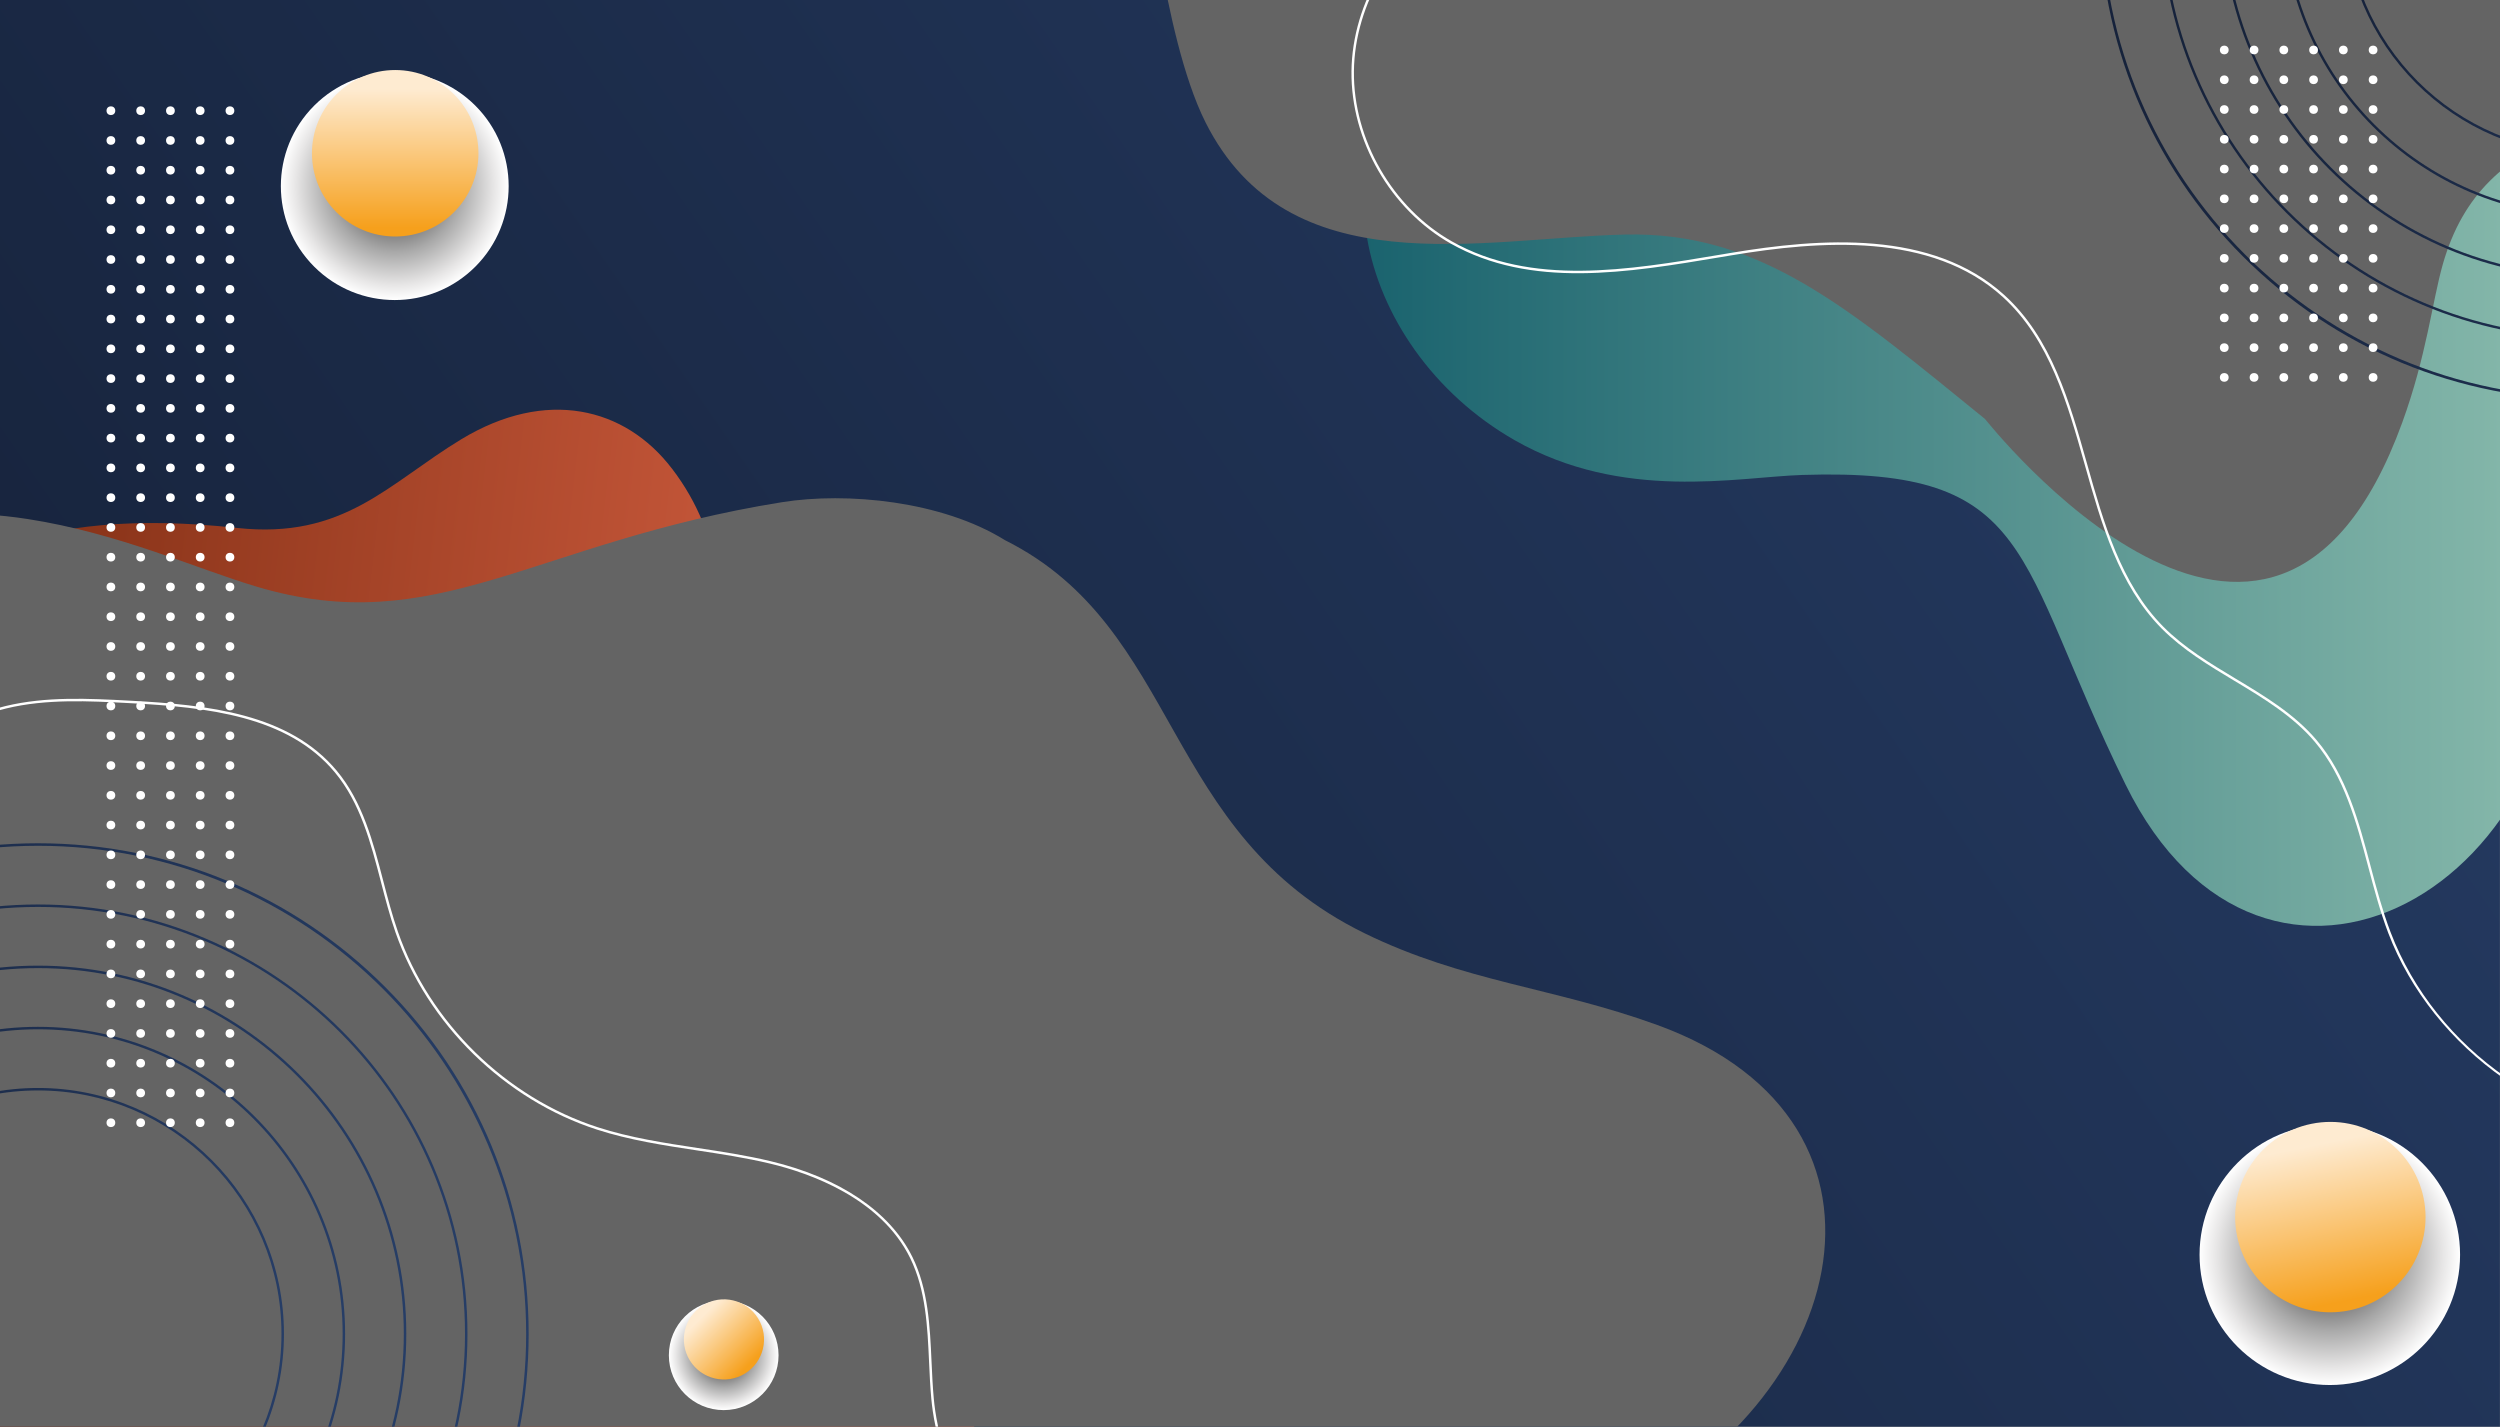 <?xml version="1.0" encoding="UTF-8"?><svg xmlns="http://www.w3.org/2000/svg" xmlns:xlink="http://www.w3.org/1999/xlink" viewBox="0 0 1280.94 731.05"><rect x="0" y="0" width="1280.94" height="731.05" fill="#808080" stroke="none"/><defs><style>.uuid-3ca4fcc2-b909-48af-92fd-671a83bf772e{fill:none;}.uuid-a6868c39-bcd6-42d5-974f-804368bc1365{fill:url(#uuid-f4b00b5b-b253-471c-94fa-7e9c6b87925e);}.uuid-189dbabf-1f48-4a49-b10c-0bf157374481{fill:url(#uuid-47436f7e-feaf-40a2-ba18-6e25ff109ee9);}.uuid-8fc59ec6-a47b-430e-b844-5a7ab0d528ac{fill:url(#uuid-4430b663-e1d2-4f1f-b277-fa6c176e28c0);}.uuid-f9f8d267-9a78-45d5-a736-777716f07176{fill:#fff;}.uuid-b560f12a-57e1-48be-a2bd-001347ac5bbc{fill:url(#uuid-6c1f5d62-edf9-49ce-9fb9-ec49680a9a19);}.uuid-e9c2c68f-38b6-462a-b44b-97bb16f83373{fill:#646464;}.uuid-e9c2c68f-38b6-462a-b44b-97bb16f83373,.uuid-8a72cb0d-5ea1-41a0-bda2-31e54357df77{mix-blend-mode:overlay;}.uuid-1ae30bc1-f4cd-44c3-ab02-15dfee1e2980{fill:url(#uuid-2638035a-fbc1-4a9f-9f3b-6bdfb200952b);}.uuid-1ae30bc1-f4cd-44c3-ab02-15dfee1e2980,.uuid-b3d4af7b-4e66-45f3-8276-fa85d62ea938,.uuid-dc1122cb-f22e-4bbc-9626-5a58d7c1e1ff{mix-blend-mode:color-burn;}.uuid-e0715719-205b-40c3-a007-35c5b73639a5{fill:url(#uuid-fd68348e-48e1-4578-91c0-b51f0cfd8307);}.uuid-b7626318-7711-4ed1-93f7-54c96caa2623{fill:url(#uuid-7c7d8fb6-0086-4019-9464-bbf0f732535e);}.uuid-ea93e4c2-57bd-4f04-bdc3-dd226cfff64c{fill:url(#uuid-fa358bd7-b878-41c6-9f61-b58456daf8c6);}.uuid-b3d4af7b-4e66-45f3-8276-fa85d62ea938{fill:url(#uuid-06357c2d-1180-41c4-97b9-ea5af7f2137d);}.uuid-3692ab55-fa5e-45aa-8f1a-81a6202e57fb{fill:url(#uuid-81f1c8fc-bcc9-461c-aad6-73998fdab042);}.uuid-e0685b21-d9cc-4f28-a6f5-9c3f40fa1861{fill:url(#uuid-119345f4-3050-4f6e-af9e-db349227599c);}.uuid-c28182f1-30c2-427a-92aa-f10d8ef606fb{fill:url(#uuid-efdf0aa2-1a22-4ce1-9530-4e9b4c51fce6);}.uuid-e0ee16d4-bda4-4827-a0d2-53f6014806cb{fill:url(#uuid-10ea705f-f025-43e6-adaf-9f0002b9b00a);}.uuid-27f11fef-2c87-49e3-8f67-616710d743b7{fill:url(#uuid-cb599955-3d45-45e0-ad78-4aee13f848a8);}.uuid-dc1122cb-f22e-4bbc-9626-5a58d7c1e1ff{fill:url(#uuid-eaddc694-c0de-452b-bb1f-9d779db4d7fe);}.uuid-4398b0c5-f1cb-49bf-9644-2d7c569270f3{clip-path:url(#uuid-0b91e8bb-fb4f-455c-bbb4-f5bf12f21f6a);}.uuid-3dd2fa3c-6208-40dc-a19d-db3ead1ec986{fill:url(#uuid-93d32241-72e6-496d-b4ad-0d9e7380107a);}.uuid-d8bfd8ce-dc6b-46f7-9004-758a6fc1db90{isolation:isolate;}.uuid-4786e5b4-addb-411a-a3d8-ff28607e1c10{fill:url(#uuid-398f6803-967e-4bc1-a239-b465b9ea0a02);}.uuid-30f0ec38-0daa-4499-af3d-7c420f929150{fill:url(#uuid-71399be6-cfc3-4a36-adbf-45f3fb65a291);}.uuid-dd60bc02-bb97-48fc-8aef-7636e7b38d9b{fill:url(#uuid-adc8e16c-b844-4722-8008-e4c6f33747df);}</style><clipPath id="uuid-0b91e8bb-fb4f-455c-bbb4-f5bf12f21f6a"><rect class="uuid-3ca4fcc2-b909-48af-92fd-671a83bf772e" width="1281" height="731"/></clipPath><linearGradient id="uuid-fd68348e-48e1-4578-91c0-b51f0cfd8307" x1="130.84" y1="718.29" x2="1252" y2="-57.01" gradientUnits="userSpaceOnUse"><stop offset="0" stop-color="#16223a"/><stop offset="1" stop-color="#263d66"/></linearGradient><linearGradient id="uuid-47436f7e-feaf-40a2-ba18-6e25ff109ee9" x1="17.29" y1="734.1" x2="681.36" y2="734.1" gradientTransform="translate(-20.48 -195.22) rotate(6.68)" gradientUnits="userSpaceOnUse"><stop offset="0" stop-color="#792a10"/><stop offset="1" stop-color="#ed6e4f"/></linearGradient><linearGradient id="uuid-93d32241-72e6-496d-b4ad-0d9e7380107a" x1="698.8" y1="115.52" x2="1381.59" y2="115.52" gradientUnits="userSpaceOnUse"><stop offset="0" stop-color="#1a636e"/><stop offset="1" stop-color="#95c4b3"/></linearGradient><linearGradient id="uuid-adc8e16c-b844-4722-8008-e4c6f33747df" x1="-231.9" y1="683.46" x2="270.86" y2="683.46" xlink:href="#uuid-fd68348e-48e1-4578-91c0-b51f0cfd8307"/><linearGradient id="uuid-fa358bd7-b878-41c6-9f61-b58456daf8c6" x1="-200.56" y1="683.46" x2="239.52" y2="683.46" xlink:href="#uuid-fd68348e-48e1-4578-91c0-b51f0cfd8307"/><linearGradient id="uuid-4430b663-e1d2-4f1f-b277-fa6c176e28c0" x1="-169.21" y1="683.46" x2="208.18" y2="683.46" xlink:href="#uuid-fd68348e-48e1-4578-91c0-b51f0cfd8307"/><linearGradient id="uuid-6c1f5d62-edf9-49ce-9fb9-ec49680a9a19" x1="-137.87" y1="683.46" x2="176.83" y2="683.46" xlink:href="#uuid-fd68348e-48e1-4578-91c0-b51f0cfd8307"/><linearGradient id="uuid-cb599955-3d45-45e0-ad78-4aee13f848a8" x1="-106.53" y1="683.46" x2="145.49" y2="683.46" xlink:href="#uuid-fd68348e-48e1-4578-91c0-b51f0cfd8307"/><linearGradient id="uuid-10ea705f-f025-43e6-adaf-9f0002b9b00a" x1="1075.62" y1="-46.44" x2="1578.39" y2="-46.44" xlink:href="#uuid-fd68348e-48e1-4578-91c0-b51f0cfd8307"/><linearGradient id="uuid-7c7d8fb6-0086-4019-9464-bbf0f732535e" x1="1106.97" y1="-46.44" x2="1547.04" y2="-46.44" xlink:href="#uuid-fd68348e-48e1-4578-91c0-b51f0cfd8307"/><linearGradient id="uuid-efdf0aa2-1a22-4ce1-9530-4e9b4c51fce6" x1="1138.31" y1="-46.44" x2="1515.7" y2="-46.44" xlink:href="#uuid-fd68348e-48e1-4578-91c0-b51f0cfd8307"/><linearGradient id="uuid-f4b00b5b-b253-471c-94fa-7e9c6b87925e" x1="1169.65" y1="-46.44" x2="1484.36" y2="-46.44" xlink:href="#uuid-fd68348e-48e1-4578-91c0-b51f0cfd8307"/><linearGradient id="uuid-398f6803-967e-4bc1-a239-b465b9ea0a02" x1="1200.99" y1="-46.44" x2="1453.01" y2="-46.44" xlink:href="#uuid-fd68348e-48e1-4578-91c0-b51f0cfd8307"/><radialGradient id="uuid-2638035a-fbc1-4a9f-9f3b-6bdfb200952b" cx="1193.74" cy="642.91" fx="1193.74" fy="642.91" r="66.74" gradientUnits="userSpaceOnUse"><stop offset=".2" stop-color="#4e4d4d"/><stop offset=".58" stop-color="#a9a9a9"/><stop offset=".87" stop-color="#e7e6e6"/><stop offset="1" stop-color="#fff"/></radialGradient><linearGradient id="uuid-81f1c8fc-bcc9-461c-aad6-73998fdab042" x1="4265.46" y1="-667.13" x2="4265.46" y2="-748.5" gradientTransform="translate(5459.45 -81.2) rotate(-180)" gradientUnits="userSpaceOnUse"><stop offset="0" stop-color="#feebd1"/><stop offset="1" stop-color="#f6a01c"/></linearGradient><radialGradient id="uuid-eaddc694-c0de-452b-bb1f-9d779db4d7fe" cx="370.81" cy="694.41" fx="370.81" fy="694.41" r="28.1" xlink:href="#uuid-2638035a-fbc1-4a9f-9f3b-6bdfb200952b"/><linearGradient id="uuid-119345f4-3050-4f6e-af9e-db349227599c" x1="3457.43" y1="342.11" x2="3457.43" y2="307.85" gradientTransform="translate(3810.82 209.45) rotate(166.72)" xlink:href="#uuid-81f1c8fc-bcc9-461c-aad6-73998fdab042"/><radialGradient id="uuid-06357c2d-1180-41c4-97b9-ea5af7f2137d" cx="202.26" cy="95.37" fx="202.26" fy="95.37" r="58.36" gradientTransform="translate(126.68 -115.09) rotate(45)" xlink:href="#uuid-2638035a-fbc1-4a9f-9f3b-6bdfb200952b"/><linearGradient id="uuid-71399be6-cfc3-4a36-adbf-45f3fb65a291" x1="3139.85" y1="-1527.03" x2="3139.85" y2="-1598.18" gradientTransform="translate(3342.33 -1481.49) rotate(-180)" xlink:href="#uuid-81f1c8fc-bcc9-461c-aad6-73998fdab042"/></defs><g class="uuid-d8bfd8ce-dc6b-46f7-9004-758a6fc1db90"><g id="uuid-36c0f412-6294-4957-97ec-d3bc01aacae9"><g class="uuid-4398b0c5-f1cb-49bf-9644-2d7c569270f3"><rect class="uuid-e0715719-205b-40c3-a007-35c5b73639a5" x="-.22" y="-.06" width="1281.11" height="732.06"/><path class="uuid-189dbabf-1f48-4a49-b10c-0bf157374481" d="m344.23,240.03c-24.06-31.47-64.5-41.23-107.88-14.96-37.38,22.65-60.06,51.43-114.94,45.43-209.68-22.93-211.7,116.59-171.05,203.72,58.34,125.06,27.76,161.96,16.4,240.7-7.95,55.05-9.33,100.44,25.28,150.26,51.83,74.6,140.7,78.41,204.82,36.51,31.48-20.57,62.8-47.95,82.94-63.26,54.09-41.1,79.55-47.2,160.96-77.18,157.56-61.05,167.67-201.28,49.45-266.31-101.21-55.66-108.71-58.39-117.37-146.38-3.64-36.96-1.07-72.53-28.6-108.54Z"/><path class="uuid-3dd2fa3c-6208-40dc-a19d-db3ead1ec986" d="m1089.1,402c70.78,144.09,237.5,55.67,224.57-112.53-5.37-69.83-24.43-121.26,21.96-181.48,11.5-14.93,21.49-31.04,32.19-46.59,19.78-28.76,19.95-81.26-10.64-119.31-44.29-55.09-100.03-100.51-157.86-141.19-75.63-53.21-164.58-68.81-214.92,12.12-29.36,47.2-34,95.02-88.6,110.1-31.92,8.81-53.86,15.54-76.05,43.9-39.71,50.78-36.75,32-70.96,51.33-82.2,46.45-55.97,159.61,27.23,207.16,55.43,31.68,114.22,18.91,147.47,17.84,120.09-3.9,108.17,41.73,165.61,158.66Z"/><path class="uuid-e9c2c68f-38b6-462a-b44b-97bb16f83373" d="m369.84-327.16c-13.27,70.09,29.04,137.79,87.54,172.91,66.16,39.73,123.18,55.82,136.97,133.48,4.46,25.11,11.81,60.55,23.34,83.48,42.41,84.3,140.88,59.25,214.8,57.47,69.4-1.66,114.62,37.72,184.55,94.47.44.36,146.65,186.43,213.8,1.9,12.45-34.2,15.43-62.25,20.76-81,20.96-73.76,88.27-71.26,190.22-114.67,129.02-54.95,170.66-205.32,32.28-255.62-53.18-19.34-99.19-22.08-150.2-47.1-104.23-51.12-93.61-156.08-184.07-201.33-32.39-20.15-81.1-24.76-114.23-19.46-127.57,20.42-177.18,70.85-269.43,43.21-31.35-9.39-70.4-27.33-117.08-34.58-120.25-18.68-248.36,56.58-269.24,166.83Z"/><path class="uuid-e9c2c68f-38b6-462a-b44b-97bb16f83373" d="m-255.06,432.78c-13.27,70.09,29.04,137.79,87.54,172.91,66.16,39.73,123.18,55.82,136.97,133.48,4.46,25.11,11.81,60.55,23.34,83.48,42.41,84.3,140.88,59.25,214.8,57.47,69.4-1.66,114.62,37.72,184.55,94.47.44.36,146.65,186.43,213.8,1.9,12.45-34.2,15.43-62.25,20.76-81,20.96-73.76,88.27-71.26,190.22-114.67,129.02-54.95,170.66-205.31,32.28-255.62-53.18-19.34-99.19-22.08-150.2-47.1-104.23-51.12-93.61-156.08-184.07-201.33-32.39-20.15-81.1-24.76-114.23-19.46-127.57,20.42-177.18,70.85-269.43,43.21-31.35-9.39-70.4-27.33-117.08-34.58-120.25-18.68-248.36,56.58-269.24,166.83Z"/><g class="uuid-8a72cb0d-5ea1-41a0-bda2-31e54357df77"><path class="uuid-f9f8d267-9a78-45d5-a736-777716f07176" d="m1375.01,582.45c-.39,0-.77,0-1.16,0-31.31-.26-63.52-10.79-90.69-29.67-27.17-18.88-48.28-45.38-59.44-74.64-4.19-10.98-7.29-22.69-10.3-34.02-6.01-22.68-12.23-46.14-27.42-64.08-11.18-13.21-26.43-22.36-41.17-31.22-13.06-7.84-26.56-15.95-37.36-26.89-21.94-22.22-30.77-53.59-39.32-83.93-8.87-31.5-18.05-64.08-41.97-85.83-36.67-33.35-93.63-28.91-139.16-21.32l-5.31.89c-47.83,8.02-97.29,16.32-138.43-6.96-30.77-17.42-51.2-52.87-50.82-88.23.38-35.36,21.55-70.37,52.68-87.13l.6,1.12c-30.74,16.54-51.64,51.11-52.02,86.02-.37,34.91,19.79,69.92,50.17,87.11,40.75,23.06,89.98,14.8,137.6,6.81l5.31-.89c45.81-7.64,103.15-12.09,140.22,21.63,24.19,22,33.41,54.75,42.34,86.43,8.5,30.19,17.29,61.4,39,83.38,10.69,10.83,24.13,18.9,37.11,26.7,14.83,8.91,30.17,18.12,41.49,31.48,15.38,18.16,21.63,41.76,27.68,64.58,2.99,11.3,6.09,22.97,10.25,33.89,23.05,60.4,84.3,102.96,148.96,103.49,31.48.29,58.43-10.11,74.06-28.46l.97.82c-15.68,18.41-42.56,28.91-73.88,28.91Z"/></g><g class="uuid-8a72cb0d-5ea1-41a0-bda2-31e54357df77"><path class="uuid-f9f8d267-9a78-45d5-a736-777716f07176" d="m512.6,777.35c-27.9-10.32-34.07-45.89-35.43-60.7-.57-6.22-.86-12.63-1.14-18.82-.82-18.12-1.67-36.86-9.65-53.15-15.13-30.88-51.57-43.65-71.95-48.51-12.21-2.92-24.87-4.84-37.12-6.7-17.07-2.59-34.72-5.27-51.42-10.68-47.35-15.33-86.91-54.06-103.25-101.07-2.94-8.45-5.26-17.37-7.5-25.99-5.15-19.79-10.48-40.26-23.57-55.99-24.06-28.89-65.21-33.37-105.31-35.48-20.85-1.1-42.41-2.24-63.08,2.73-22.96,5.51-41.09,18.42-49.73,35.41l-1.13-.58c8.82-17.33,27.25-30.47,50.57-36.07,20.85-5,42.51-3.86,63.45-2.76,40.37,2.13,81.83,6.66,106.22,35.94,13.28,15.94,18.64,36.55,23.82,56.48,2.24,8.6,4.55,17.49,7.47,25.89,16.21,46.64,55.46,85.07,102.44,100.28,16.61,5.38,34.2,8.05,51.22,10.63,12.27,1.86,24.96,3.79,37.22,6.72,35.56,8.49,61.41,25.96,72.8,49.19,8.1,16.53,8.95,35.41,9.78,53.66.28,6.18.57,12.58,1.14,18.77,1.34,14.57,7.39,49.55,34.61,59.62l-.44,1.19Z"/></g><path class="uuid-dd60bc02-bb97-48fc-8aef-7636e7b38d9b" d="m19.48,934.85c-67.2,0-130.34-26.13-177.8-73.59-47.45-47.45-73.59-110.6-73.59-177.8s26.13-130.34,73.59-177.8c47.45-47.45,110.6-73.59,177.8-73.59s130.34,26.13,177.8,73.59c47.45,47.45,73.59,110.59,73.59,177.8s-26.13,130.34-73.59,177.8c-47.45,47.45-110.6,73.59-177.8,73.59Zm0-501.49c-137.91,0-250.11,112.2-250.11,250.11s112.2,250.11,250.11,250.11,250.11-112.2,250.11-250.11-112.2-250.11-250.11-250.11Z"/><path class="uuid-ea93e4c2-57bd-4f04-bdc3-dd226cfff64c" d="m19.48,903.5c-121.33,0-220.04-98.71-220.04-220.04S-101.85,463.43,19.48,463.43s220.04,98.71,220.04,220.04-98.71,220.04-220.04,220.04Zm0-438.81c-120.63,0-218.77,98.14-218.77,218.77s98.14,218.77,218.77,218.77,218.77-98.14,218.77-218.77-98.14-218.77-218.77-218.77Z"/><path class="uuid-8fc59ec6-a47b-430e-b844-5a7ab0d528ac" d="m19.48,872.16c-104.05,0-188.7-84.65-188.7-188.7S-84.57,494.77,19.48,494.77s188.7,84.65,188.7,188.69-84.65,188.7-188.7,188.7Zm0-376.12c-103.35,0-187.42,84.08-187.42,187.42s84.08,187.42,187.42,187.42,187.42-84.08,187.42-187.42S122.83,496.04,19.48,496.04Z"/><path class="uuid-b560f12a-57e1-48be-a2bd-001347ac5bbc" d="m19.48,840.82c-86.76,0-157.35-70.59-157.35-157.35s70.59-157.35,157.35-157.35,157.35,70.59,157.35,157.35-70.59,157.35-157.35,157.35Zm0-313.43c-86.06,0-156.08,70.02-156.08,156.08s70.02,156.08,156.08,156.08,156.08-70.02,156.08-156.08-70.02-156.08-156.08-156.08Z"/><path class="uuid-27f11fef-2c87-49e3-8f67-616710d743b7" d="m19.48,809.47c-69.48,0-126.01-56.53-126.01-126.01s56.53-126.01,126.01-126.01,126.01,56.53,126.01,126.01-56.53,126.01-126.01,126.01Zm0-250.75c-68.78,0-124.74,55.96-124.74,124.74s55.96,124.74,124.74,124.74,124.74-55.96,124.74-124.74-55.96-124.74-124.74-124.74Z"/><path class="uuid-e0ee16d4-bda4-4827-a0d2-53f6014806cb" d="m1327,204.94c-67.2,0-130.34-26.13-177.8-73.59-47.45-47.45-73.59-110.6-73.59-177.8s26.13-130.34,73.59-177.8c47.45-47.45,110.6-73.59,177.8-73.59s130.34,26.13,177.8,73.59c47.45,47.45,73.59,110.6,73.59,177.8s-26.13,130.34-73.59,177.8c-47.45,47.45-110.6,73.59-177.8,73.59Zm0-501.49c-137.91,0-250.11,112.2-250.11,250.11s112.2,250.11,250.11,250.11,250.11-112.2,250.11-250.11-112.2-250.11-250.11-250.11Z"/><path class="uuid-b7626318-7711-4ed1-93f7-54c96caa2623" d="m1327,173.6c-121.33,0-220.04-98.71-220.04-220.04s98.71-220.04,220.04-220.04,220.04,98.71,220.04,220.04-98.71,220.04-220.04,220.04Zm0-438.81c-120.63,0-218.77,98.14-218.77,218.77s98.14,218.77,218.77,218.77,218.77-98.14,218.77-218.77-98.14-218.77-218.77-218.77Z"/><path class="uuid-c28182f1-30c2-427a-92aa-f10d8ef606fb" d="m1327,142.26c-104.05,0-188.7-84.65-188.7-188.7s84.65-188.69,188.7-188.69,188.69,84.65,188.69,188.69-84.65,188.7-188.69,188.7Zm0-376.12c-103.35,0-187.42,84.08-187.42,187.42s84.08,187.42,187.42,187.42,187.42-84.08,187.42-187.42-84.08-187.42-187.42-187.42Z"/><path class="uuid-a6868c39-bcd6-42d5-974f-804368bc1365" d="m1327,110.91c-86.76,0-157.35-70.59-157.35-157.35s70.59-157.35,157.35-157.35,157.35,70.59,157.35,157.35-70.59,157.35-157.35,157.35Zm0-313.43c-86.06,0-156.08,70.02-156.08,156.08s70.02,156.08,156.08,156.08,156.08-70.02,156.08-156.08-70.02-156.08-156.08-156.08Z"/><path class="uuid-4786e5b4-addb-411a-a3d8-ff28607e1c10" d="m1327,79.57c-69.48,0-126.01-56.53-126.01-126.01s56.53-126.01,126.01-126.01,126.01,56.53,126.01,126.01-56.53,126.01-126.01,126.01Zm0-250.75c-68.78,0-124.74,55.96-124.74,124.74s55.96,124.74,124.74,124.74,124.74-55.96,124.74-124.74-55.96-124.74-124.74-124.74Z"/><circle class="uuid-1ae30bc1-f4cd-44c3-ab02-15dfee1e2980" cx="1193.74" cy="642.91" r="66.74"/><circle class="uuid-3692ab55-fa5e-45aa-8f1a-81a6202e57fb" cx="1194" cy="623.66" r="48.77" transform="translate(-100.55 251.2) rotate(-11.53)"/><circle class="uuid-dc1122cb-f22e-4bbc-9626-5a58d7c1e1ff" cx="370.81" cy="694.41" r="28.1"/><circle class="uuid-e0685b21-d9cc-4f28-a6f5-9c3f40fa1861" cx="370.92" cy="686.31" r="20.54" transform="translate(-305.42 297.51) rotate(-31.72)"/><circle class="uuid-b3d4af7b-4e66-45f3-8276-fa85d62ea938" cx="202.26" cy="95.37" r="58.36" transform="translate(-8.19 170.96) rotate(-45)"/><circle class="uuid-30f0ec38-0daa-4499-af3d-7c420f929150" cx="202.49" cy="78.53" r="42.65"/><g class="uuid-8a72cb0d-5ea1-41a0-bda2-31e54357df77"><circle class="uuid-f9f8d267-9a78-45d5-a736-777716f07176" cx="56.82" cy="56.72" r="2.24"/><circle class="uuid-f9f8d267-9a78-45d5-a736-777716f07176" cx="72.07" cy="56.72" r="2.24"/><circle class="uuid-f9f8d267-9a78-45d5-a736-777716f07176" cx="87.32" cy="56.72" r="2.24"/><circle class="uuid-f9f8d267-9a78-45d5-a736-777716f07176" cx="102.57" cy="56.72" r="2.24"/><circle class="uuid-f9f8d267-9a78-45d5-a736-777716f07176" cx="117.82" cy="56.72" r="2.24"/><circle class="uuid-f9f8d267-9a78-45d5-a736-777716f07176" cx="56.82" cy="71.97" r="2.24"/><circle class="uuid-f9f8d267-9a78-45d5-a736-777716f07176" cx="72.07" cy="71.97" r="2.24"/><circle class="uuid-f9f8d267-9a78-45d5-a736-777716f07176" cx="87.32" cy="71.97" r="2.24"/><circle class="uuid-f9f8d267-9a78-45d5-a736-777716f07176" cx="102.57" cy="71.97" r="2.24"/><circle class="uuid-f9f8d267-9a78-45d5-a736-777716f07176" cx="117.82" cy="71.97" r="2.24"/><circle class="uuid-f9f8d267-9a78-45d5-a736-777716f07176" cx="56.82" cy="87.22" r="2.24"/><circle class="uuid-f9f8d267-9a78-45d5-a736-777716f07176" cx="72.07" cy="87.22" r="2.24"/><circle class="uuid-f9f8d267-9a78-45d5-a736-777716f07176" cx="87.32" cy="87.22" r="2.24"/><circle class="uuid-f9f8d267-9a78-45d5-a736-777716f07176" cx="102.57" cy="87.22" r="2.24"/><circle class="uuid-f9f8d267-9a78-45d5-a736-777716f07176" cx="117.82" cy="87.22" r="2.24"/><circle class="uuid-f9f8d267-9a78-45d5-a736-777716f07176" cx="56.82" cy="102.47" r="2.24"/><circle class="uuid-f9f8d267-9a78-45d5-a736-777716f07176" cx="72.07" cy="102.47" r="2.24"/><circle class="uuid-f9f8d267-9a78-45d5-a736-777716f07176" cx="87.32" cy="102.47" r="2.24"/><circle class="uuid-f9f8d267-9a78-45d5-a736-777716f07176" cx="102.57" cy="102.47" r="2.24"/><circle class="uuid-f9f8d267-9a78-45d5-a736-777716f07176" cx="117.82" cy="102.47" r="2.24"/><circle class="uuid-f9f8d267-9a78-45d5-a736-777716f07176" cx="56.82" cy="117.72" r="2.24"/><circle class="uuid-f9f8d267-9a78-45d5-a736-777716f07176" cx="72.07" cy="117.72" r="2.24"/><circle class="uuid-f9f8d267-9a78-45d5-a736-777716f07176" cx="87.32" cy="117.72" r="2.24"/><circle class="uuid-f9f8d267-9a78-45d5-a736-777716f07176" cx="102.57" cy="117.72" r="2.24"/><circle class="uuid-f9f8d267-9a78-45d5-a736-777716f07176" cx="117.82" cy="117.72" r="2.24"/><circle class="uuid-f9f8d267-9a78-45d5-a736-777716f07176" cx="56.82" cy="132.97" r="2.24"/><circle class="uuid-f9f8d267-9a78-45d5-a736-777716f07176" cx="72.07" cy="132.97" r="2.24"/><circle class="uuid-f9f8d267-9a78-45d5-a736-777716f07176" cx="87.32" cy="132.97" r="2.24"/><circle class="uuid-f9f8d267-9a78-45d5-a736-777716f07176" cx="102.57" cy="132.97" r="2.24"/><circle class="uuid-f9f8d267-9a78-45d5-a736-777716f07176" cx="117.82" cy="132.97" r="2.24"/><circle class="uuid-f9f8d267-9a78-45d5-a736-777716f07176" cx="56.82" cy="148.23" r="2.24"/><circle class="uuid-f9f8d267-9a78-45d5-a736-777716f07176" cx="72.07" cy="148.23" r="2.24"/><circle class="uuid-f9f8d267-9a78-45d5-a736-777716f07176" cx="87.32" cy="148.23" r="2.24"/><circle class="uuid-f9f8d267-9a78-45d5-a736-777716f07176" cx="102.57" cy="148.23" r="2.24"/><circle class="uuid-f9f8d267-9a78-45d5-a736-777716f07176" cx="117.82" cy="148.23" r="2.24"/><circle class="uuid-f9f8d267-9a78-45d5-a736-777716f07176" cx="56.82" cy="163.48" r="2.24"/><circle class="uuid-f9f8d267-9a78-45d5-a736-777716f07176" cx="72.07" cy="163.48" r="2.24"/><circle class="uuid-f9f8d267-9a78-45d5-a736-777716f07176" cx="87.32" cy="163.48" r="2.24"/><circle class="uuid-f9f8d267-9a78-45d5-a736-777716f07176" cx="102.57" cy="163.48" r="2.24"/><circle class="uuid-f9f8d267-9a78-45d5-a736-777716f07176" cx="117.82" cy="163.48" r="2.24"/><circle class="uuid-f9f8d267-9a78-45d5-a736-777716f07176" cx="56.82" cy="178.73" r="2.24"/><circle class="uuid-f9f8d267-9a78-45d5-a736-777716f07176" cx="72.07" cy="178.73" r="2.24"/><circle class="uuid-f9f8d267-9a78-45d5-a736-777716f07176" cx="87.32" cy="178.73" r="2.24"/><circle class="uuid-f9f8d267-9a78-45d5-a736-777716f07176" cx="102.57" cy="178.73" r="2.24"/><circle class="uuid-f9f8d267-9a78-45d5-a736-777716f07176" cx="117.82" cy="178.73" r="2.24"/><circle class="uuid-f9f8d267-9a78-45d5-a736-777716f07176" cx="56.82" cy="193.98" r="2.24"/><circle class="uuid-f9f8d267-9a78-45d5-a736-777716f07176" cx="72.07" cy="193.98" r="2.24"/><circle class="uuid-f9f8d267-9a78-45d5-a736-777716f07176" cx="87.32" cy="193.98" r="2.24"/><circle class="uuid-f9f8d267-9a78-45d5-a736-777716f07176" cx="102.57" cy="193.98" r="2.24"/><circle class="uuid-f9f8d267-9a78-45d5-a736-777716f07176" cx="117.82" cy="193.98" r="2.24"/><circle class="uuid-f9f8d267-9a78-45d5-a736-777716f07176" cx="56.82" cy="209.23" r="2.24"/><circle class="uuid-f9f8d267-9a78-45d5-a736-777716f07176" cx="72.07" cy="209.23" r="2.24"/><circle class="uuid-f9f8d267-9a78-45d5-a736-777716f07176" cx="87.32" cy="209.23" r="2.24"/><circle class="uuid-f9f8d267-9a78-45d5-a736-777716f07176" cx="102.57" cy="209.23" r="2.24"/><circle class="uuid-f9f8d267-9a78-45d5-a736-777716f07176" cx="117.82" cy="209.23" r="2.24"/><circle class="uuid-f9f8d267-9a78-45d5-a736-777716f07176" cx="56.82" cy="224.48" r="2.24"/><circle class="uuid-f9f8d267-9a78-45d5-a736-777716f07176" cx="72.07" cy="224.48" r="2.24"/><circle class="uuid-f9f8d267-9a78-45d5-a736-777716f07176" cx="87.32" cy="224.48" r="2.24"/><circle class="uuid-f9f8d267-9a78-45d5-a736-777716f07176" cx="102.57" cy="224.48" r="2.24"/><circle class="uuid-f9f8d267-9a78-45d5-a736-777716f07176" cx="117.82" cy="224.48" r="2.24"/><circle class="uuid-f9f8d267-9a78-45d5-a736-777716f07176" cx="56.82" cy="239.73" r="2.24"/><circle class="uuid-f9f8d267-9a78-45d5-a736-777716f07176" cx="72.07" cy="239.73" r="2.24"/><circle class="uuid-f9f8d267-9a78-45d5-a736-777716f07176" cx="87.32" cy="239.73" r="2.24"/><circle class="uuid-f9f8d267-9a78-45d5-a736-777716f07176" cx="102.57" cy="239.73" r="2.24"/><circle class="uuid-f9f8d267-9a78-45d5-a736-777716f07176" cx="117.82" cy="239.73" r="2.24"/><circle class="uuid-f9f8d267-9a78-45d5-a736-777716f07176" cx="56.82" cy="254.99" r="2.24"/><circle class="uuid-f9f8d267-9a78-45d5-a736-777716f07176" cx="72.07" cy="254.99" r="2.24"/><circle class="uuid-f9f8d267-9a78-45d5-a736-777716f07176" cx="87.32" cy="254.99" r="2.24"/><circle class="uuid-f9f8d267-9a78-45d5-a736-777716f07176" cx="102.57" cy="254.99" r="2.24"/><circle class="uuid-f9f8d267-9a78-45d5-a736-777716f07176" cx="117.82" cy="254.99" r="2.24"/><circle class="uuid-f9f8d267-9a78-45d5-a736-777716f07176" cx="56.82" cy="270.24" r="2.24"/><circle class="uuid-f9f8d267-9a78-45d5-a736-777716f07176" cx="72.07" cy="270.24" r="2.24"/><circle class="uuid-f9f8d267-9a78-45d5-a736-777716f07176" cx="87.32" cy="270.24" r="2.24"/><circle class="uuid-f9f8d267-9a78-45d5-a736-777716f07176" cx="102.57" cy="270.24" r="2.24"/><circle class="uuid-f9f8d267-9a78-45d5-a736-777716f07176" cx="117.82" cy="270.24" r="2.24"/><circle class="uuid-f9f8d267-9a78-45d5-a736-777716f07176" cx="56.82" cy="285.49" r="2.24"/><circle class="uuid-f9f8d267-9a78-45d5-a736-777716f07176" cx="72.07" cy="285.49" r="2.24"/><circle class="uuid-f9f8d267-9a78-45d5-a736-777716f07176" cx="87.32" cy="285.49" r="2.24"/><circle class="uuid-f9f8d267-9a78-45d5-a736-777716f07176" cx="102.57" cy="285.49" r="2.24"/><circle class="uuid-f9f8d267-9a78-45d5-a736-777716f07176" cx="117.82" cy="285.49" r="2.24"/><circle class="uuid-f9f8d267-9a78-45d5-a736-777716f07176" cx="56.82" cy="300.74" r="2.24"/><circle class="uuid-f9f8d267-9a78-45d5-a736-777716f07176" cx="72.07" cy="300.74" r="2.24"/><circle class="uuid-f9f8d267-9a78-45d5-a736-777716f07176" cx="87.32" cy="300.74" r="2.24"/><circle class="uuid-f9f8d267-9a78-45d5-a736-777716f07176" cx="102.57" cy="300.74" r="2.24"/><circle class="uuid-f9f8d267-9a78-45d5-a736-777716f07176" cx="117.82" cy="300.74" r="2.24"/><circle class="uuid-f9f8d267-9a78-45d5-a736-777716f07176" cx="56.82" cy="315.99" r="2.24"/><circle class="uuid-f9f8d267-9a78-45d5-a736-777716f07176" cx="72.07" cy="315.99" r="2.24"/><circle class="uuid-f9f8d267-9a78-45d5-a736-777716f07176" cx="87.32" cy="315.99" r="2.24"/><circle class="uuid-f9f8d267-9a78-45d5-a736-777716f07176" cx="102.57" cy="315.99" r="2.24"/><circle class="uuid-f9f8d267-9a78-45d5-a736-777716f07176" cx="117.82" cy="315.99" r="2.24"/><circle class="uuid-f9f8d267-9a78-45d5-a736-777716f07176" cx="56.82" cy="331.24" r="2.24"/><circle class="uuid-f9f8d267-9a78-45d5-a736-777716f07176" cx="72.07" cy="331.24" r="2.24"/><circle class="uuid-f9f8d267-9a78-45d5-a736-777716f07176" cx="87.32" cy="331.24" r="2.24"/><circle class="uuid-f9f8d267-9a78-45d5-a736-777716f07176" cx="102.57" cy="331.24" r="2.24"/><circle class="uuid-f9f8d267-9a78-45d5-a736-777716f07176" cx="117.82" cy="331.24" r="2.24"/><circle class="uuid-f9f8d267-9a78-45d5-a736-777716f07176" cx="56.82" cy="346.49" r="2.24"/><circle class="uuid-f9f8d267-9a78-45d5-a736-777716f07176" cx="72.07" cy="346.49" r="2.24"/><circle class="uuid-f9f8d267-9a78-45d5-a736-777716f07176" cx="87.32" cy="346.49" r="2.24"/><circle class="uuid-f9f8d267-9a78-45d5-a736-777716f07176" cx="102.57" cy="346.49" r="2.24"/><circle class="uuid-f9f8d267-9a78-45d5-a736-777716f07176" cx="117.82" cy="346.49" r="2.24"/><circle class="uuid-f9f8d267-9a78-45d5-a736-777716f07176" cx="56.82" cy="361.74" r="2.24"/><circle class="uuid-f9f8d267-9a78-45d5-a736-777716f07176" cx="72.07" cy="361.74" r="2.24"/><circle class="uuid-f9f8d267-9a78-45d5-a736-777716f07176" cx="87.32" cy="361.74" r="2.24"/><circle class="uuid-f9f8d267-9a78-45d5-a736-777716f07176" cx="102.57" cy="361.74" r="2.24"/><circle class="uuid-f9f8d267-9a78-45d5-a736-777716f07176" cx="117.82" cy="361.74" r="2.24"/><circle class="uuid-f9f8d267-9a78-45d5-a736-777716f07176" cx="56.82" cy="377" r="2.24"/><circle class="uuid-f9f8d267-9a78-45d5-a736-777716f07176" cx="72.07" cy="377" r="2.24"/><circle class="uuid-f9f8d267-9a78-45d5-a736-777716f07176" cx="87.32" cy="377" r="2.24"/><circle class="uuid-f9f8d267-9a78-45d5-a736-777716f07176" cx="102.57" cy="377" r="2.24"/><circle class="uuid-f9f8d267-9a78-45d5-a736-777716f07176" cx="117.82" cy="377" r="2.24"/><circle class="uuid-f9f8d267-9a78-45d5-a736-777716f07176" cx="56.82" cy="392.25" r="2.24"/><circle class="uuid-f9f8d267-9a78-45d5-a736-777716f07176" cx="72.07" cy="392.25" r="2.24"/><circle class="uuid-f9f8d267-9a78-45d5-a736-777716f07176" cx="87.32" cy="392.25" r="2.24"/><circle class="uuid-f9f8d267-9a78-45d5-a736-777716f07176" cx="102.57" cy="392.25" r="2.24"/><circle class="uuid-f9f8d267-9a78-45d5-a736-777716f07176" cx="117.82" cy="392.25" r="2.24"/><circle class="uuid-f9f8d267-9a78-45d5-a736-777716f07176" cx="56.82" cy="407.5" r="2.24"/><circle class="uuid-f9f8d267-9a78-45d5-a736-777716f07176" cx="72.07" cy="407.5" r="2.24"/><circle class="uuid-f9f8d267-9a78-45d5-a736-777716f07176" cx="87.32" cy="407.5" r="2.24"/><circle class="uuid-f9f8d267-9a78-45d5-a736-777716f07176" cx="102.57" cy="407.5" r="2.24"/><circle class="uuid-f9f8d267-9a78-45d5-a736-777716f07176" cx="117.82" cy="407.5" r="2.24"/><circle class="uuid-f9f8d267-9a78-45d5-a736-777716f07176" cx="56.82" cy="422.75" r="2.24"/><circle class="uuid-f9f8d267-9a78-45d5-a736-777716f07176" cx="72.07" cy="422.75" r="2.24"/><circle class="uuid-f9f8d267-9a78-45d5-a736-777716f07176" cx="87.32" cy="422.75" r="2.24"/><circle class="uuid-f9f8d267-9a78-45d5-a736-777716f07176" cx="102.57" cy="422.75" r="2.24"/><circle class="uuid-f9f8d267-9a78-45d5-a736-777716f07176" cx="117.82" cy="422.75" r="2.24"/><circle class="uuid-f9f8d267-9a78-45d5-a736-777716f07176" cx="56.82" cy="438" r="2.24"/><circle class="uuid-f9f8d267-9a78-45d5-a736-777716f07176" cx="72.07" cy="438" r="2.24"/><circle class="uuid-f9f8d267-9a78-45d5-a736-777716f07176" cx="87.32" cy="438" r="2.24"/><circle class="uuid-f9f8d267-9a78-45d5-a736-777716f07176" cx="102.57" cy="438" r="2.24"/><circle class="uuid-f9f8d267-9a78-45d5-a736-777716f07176" cx="117.82" cy="438" r="2.24"/><circle class="uuid-f9f8d267-9a78-45d5-a736-777716f07176" cx="56.82" cy="453.25" r="2.24"/><circle class="uuid-f9f8d267-9a78-45d5-a736-777716f07176" cx="72.07" cy="453.25" r="2.24"/><circle class="uuid-f9f8d267-9a78-45d5-a736-777716f07176" cx="87.32" cy="453.25" r="2.24"/><circle class="uuid-f9f8d267-9a78-45d5-a736-777716f07176" cx="102.57" cy="453.25" r="2.24"/><circle class="uuid-f9f8d267-9a78-45d5-a736-777716f07176" cx="117.82" cy="453.25" r="2.24"/><circle class="uuid-f9f8d267-9a78-45d5-a736-777716f07176" cx="56.82" cy="468.5" r="2.24"/><circle class="uuid-f9f8d267-9a78-45d5-a736-777716f07176" cx="72.07" cy="468.5" r="2.24"/><circle class="uuid-f9f8d267-9a78-45d5-a736-777716f07176" cx="87.32" cy="468.5" r="2.24"/><circle class="uuid-f9f8d267-9a78-45d5-a736-777716f07176" cx="102.57" cy="468.5" r="2.24"/><circle class="uuid-f9f8d267-9a78-45d5-a736-777716f07176" cx="117.82" cy="468.5" r="2.24"/><circle class="uuid-f9f8d267-9a78-45d5-a736-777716f07176" cx="56.82" cy="483.76" r="2.24"/><circle class="uuid-f9f8d267-9a78-45d5-a736-777716f07176" cx="72.07" cy="483.76" r="2.24"/><circle class="uuid-f9f8d267-9a78-45d5-a736-777716f07176" cx="87.32" cy="483.76" r="2.24"/><circle class="uuid-f9f8d267-9a78-45d5-a736-777716f07176" cx="102.57" cy="483.76" r="2.24"/><circle class="uuid-f9f8d267-9a78-45d5-a736-777716f07176" cx="117.82" cy="483.76" r="2.24"/><circle class="uuid-f9f8d267-9a78-45d5-a736-777716f07176" cx="56.82" cy="499.01" r="2.24"/><circle class="uuid-f9f8d267-9a78-45d5-a736-777716f07176" cx="72.07" cy="499.01" r="2.24"/><circle class="uuid-f9f8d267-9a78-45d5-a736-777716f07176" cx="87.32" cy="499.01" r="2.24"/><circle class="uuid-f9f8d267-9a78-45d5-a736-777716f07176" cx="102.57" cy="499.01" r="2.24"/><circle class="uuid-f9f8d267-9a78-45d5-a736-777716f07176" cx="117.82" cy="499.01" r="2.24"/><circle class="uuid-f9f8d267-9a78-45d5-a736-777716f07176" cx="56.82" cy="514.26" r="2.24"/><circle class="uuid-f9f8d267-9a78-45d5-a736-777716f07176" cx="72.07" cy="514.26" r="2.24"/><circle class="uuid-f9f8d267-9a78-45d5-a736-777716f07176" cx="87.32" cy="514.26" r="2.24"/><circle class="uuid-f9f8d267-9a78-45d5-a736-777716f07176" cx="102.57" cy="514.26" r="2.24"/><circle class="uuid-f9f8d267-9a78-45d5-a736-777716f07176" cx="117.82" cy="514.26" r="2.24"/><circle class="uuid-f9f8d267-9a78-45d5-a736-777716f07176" cx="56.82" cy="529.51" r="2.24"/><circle class="uuid-f9f8d267-9a78-45d5-a736-777716f07176" cx="72.07" cy="529.51" r="2.24"/><circle class="uuid-f9f8d267-9a78-45d5-a736-777716f07176" cx="87.32" cy="529.51" r="2.24"/><circle class="uuid-f9f8d267-9a78-45d5-a736-777716f07176" cx="102.57" cy="529.51" r="2.24"/><circle class="uuid-f9f8d267-9a78-45d5-a736-777716f07176" cx="117.82" cy="529.51" r="2.24"/><circle class="uuid-f9f8d267-9a78-45d5-a736-777716f07176" cx="56.82" cy="544.76" r="2.24"/><circle class="uuid-f9f8d267-9a78-45d5-a736-777716f07176" cx="72.07" cy="544.76" r="2.24"/><circle class="uuid-f9f8d267-9a78-45d5-a736-777716f07176" cx="87.32" cy="544.76" r="2.24"/><circle class="uuid-f9f8d267-9a78-45d5-a736-777716f07176" cx="102.57" cy="544.76" r="2.24"/><circle class="uuid-f9f8d267-9a78-45d5-a736-777716f07176" cx="117.82" cy="544.76" r="2.24"/><circle class="uuid-f9f8d267-9a78-45d5-a736-777716f07176" cx="56.82" cy="560.01" r="2.24"/><circle class="uuid-f9f8d267-9a78-45d5-a736-777716f07176" cx="72.07" cy="560.01" r="2.24"/><circle class="uuid-f9f8d267-9a78-45d5-a736-777716f07176" cx="87.32" cy="560.01" r="2.24"/><circle class="uuid-f9f8d267-9a78-45d5-a736-777716f07176" cx="102.57" cy="560.01" r="2.24"/><circle class="uuid-f9f8d267-9a78-45d5-a736-777716f07176" cx="117.82" cy="560.01" r="2.24"/><circle class="uuid-f9f8d267-9a78-45d5-a736-777716f07176" cx="56.82" cy="575.26" r="2.24"/><circle class="uuid-f9f8d267-9a78-45d5-a736-777716f07176" cx="72.07" cy="575.26" r="2.24"/><circle class="uuid-f9f8d267-9a78-45d5-a736-777716f07176" cx="87.32" cy="575.26" r="2.24"/><circle class="uuid-f9f8d267-9a78-45d5-a736-777716f07176" cx="102.57" cy="575.26" r="2.24"/><circle class="uuid-f9f8d267-9a78-45d5-a736-777716f07176" cx="117.82" cy="575.26" r="2.24"/></g></g><g class="uuid-8a72cb0d-5ea1-41a0-bda2-31e54357df77"><circle class="uuid-f9f8d267-9a78-45d5-a736-777716f07176" cx="1139.66" cy="25.61" r="2.24"/><circle class="uuid-f9f8d267-9a78-45d5-a736-777716f07176" cx="1154.92" cy="25.61" r="2.24"/><circle class="uuid-f9f8d267-9a78-45d5-a736-777716f07176" cx="1170.17" cy="25.61" r="2.24"/><circle class="uuid-f9f8d267-9a78-45d5-a736-777716f07176" cx="1185.42" cy="25.61" r="2.24"/><circle class="uuid-f9f8d267-9a78-45d5-a736-777716f07176" cx="1200.67" cy="25.61" r="2.24"/><circle class="uuid-f9f8d267-9a78-45d5-a736-777716f07176" cx="1215.92" cy="25.61" r="2.24"/><circle class="uuid-f9f8d267-9a78-45d5-a736-777716f07176" cx="1139.66" cy="40.87" r="2.24"/><circle class="uuid-f9f8d267-9a78-45d5-a736-777716f07176" cx="1154.92" cy="40.87" r="2.24"/><circle class="uuid-f9f8d267-9a78-45d5-a736-777716f07176" cx="1170.17" cy="40.87" r="2.24"/><circle class="uuid-f9f8d267-9a78-45d5-a736-777716f07176" cx="1185.42" cy="40.87" r="2.24"/><circle class="uuid-f9f8d267-9a78-45d5-a736-777716f07176" cx="1200.67" cy="40.87" r="2.24"/><circle class="uuid-f9f8d267-9a78-45d5-a736-777716f07176" cx="1215.92" cy="40.87" r="2.24"/><circle class="uuid-f9f8d267-9a78-45d5-a736-777716f07176" cx="1139.66" cy="56.12" r="2.24"/><circle class="uuid-f9f8d267-9a78-45d5-a736-777716f07176" cx="1154.92" cy="56.12" r="2.24"/><circle class="uuid-f9f8d267-9a78-45d5-a736-777716f07176" cx="1170.17" cy="56.12" r="2.24"/><circle class="uuid-f9f8d267-9a78-45d5-a736-777716f07176" cx="1185.42" cy="56.12" r="2.24"/><circle class="uuid-f9f8d267-9a78-45d5-a736-777716f07176" cx="1200.67" cy="56.12" r="2.24"/><circle class="uuid-f9f8d267-9a78-45d5-a736-777716f07176" cx="1215.92" cy="56.12" r="2.24"/><circle class="uuid-f9f8d267-9a78-45d5-a736-777716f07176" cx="1139.66" cy="71.37" r="2.24"/><circle class="uuid-f9f8d267-9a78-45d5-a736-777716f07176" cx="1154.92" cy="71.37" r="2.24"/><circle class="uuid-f9f8d267-9a78-45d5-a736-777716f07176" cx="1170.17" cy="71.37" r="2.24"/><circle class="uuid-f9f8d267-9a78-45d5-a736-777716f07176" cx="1185.42" cy="71.37" r="2.24"/><circle class="uuid-f9f8d267-9a78-45d5-a736-777716f07176" cx="1200.67" cy="71.37" r="2.24"/><circle class="uuid-f9f8d267-9a78-45d5-a736-777716f07176" cx="1215.92" cy="71.37" r="2.24"/><circle class="uuid-f9f8d267-9a78-45d5-a736-777716f07176" cx="1139.66" cy="86.62" r="2.24"/><circle class="uuid-f9f8d267-9a78-45d5-a736-777716f07176" cx="1154.92" cy="86.62" r="2.24"/><circle class="uuid-f9f8d267-9a78-45d5-a736-777716f07176" cx="1170.17" cy="86.62" r="2.24"/><circle class="uuid-f9f8d267-9a78-45d5-a736-777716f07176" cx="1185.42" cy="86.62" r="2.24"/><circle class="uuid-f9f8d267-9a78-45d5-a736-777716f07176" cx="1200.67" cy="86.62" r="2.24"/><circle class="uuid-f9f8d267-9a78-45d5-a736-777716f07176" cx="1215.92" cy="86.62" r="2.24"/><circle class="uuid-f9f8d267-9a78-45d5-a736-777716f07176" cx="1139.66" cy="101.87" r="2.24"/><circle class="uuid-f9f8d267-9a78-45d5-a736-777716f07176" cx="1154.92" cy="101.87" r="2.24"/><circle class="uuid-f9f8d267-9a78-45d5-a736-777716f07176" cx="1170.17" cy="101.87" r="2.24"/><circle class="uuid-f9f8d267-9a78-45d5-a736-777716f07176" cx="1185.42" cy="101.87" r="2.24"/><circle class="uuid-f9f8d267-9a78-45d5-a736-777716f07176" cx="1200.67" cy="101.87" r="2.24"/><circle class="uuid-f9f8d267-9a78-45d5-a736-777716f07176" cx="1215.92" cy="101.87" r="2.24"/><circle class="uuid-f9f8d267-9a78-45d5-a736-777716f07176" cx="1139.66" cy="117.12" r="2.24"/><circle class="uuid-f9f8d267-9a78-45d5-a736-777716f07176" cx="1154.92" cy="117.12" r="2.24"/><circle class="uuid-f9f8d267-9a78-45d5-a736-777716f07176" cx="1170.17" cy="117.12" r="2.24"/><circle class="uuid-f9f8d267-9a78-45d5-a736-777716f07176" cx="1185.42" cy="117.12" r="2.24"/><circle class="uuid-f9f8d267-9a78-45d5-a736-777716f07176" cx="1200.67" cy="117.12" r="2.24"/><circle class="uuid-f9f8d267-9a78-45d5-a736-777716f07176" cx="1215.92" cy="117.12" r="2.24"/><circle class="uuid-f9f8d267-9a78-45d5-a736-777716f07176" cx="1139.66" cy="132.37" r="2.24"/><circle class="uuid-f9f8d267-9a78-45d5-a736-777716f07176" cx="1154.92" cy="132.37" r="2.24"/><circle class="uuid-f9f8d267-9a78-45d5-a736-777716f07176" cx="1170.17" cy="132.37" r="2.24"/><circle class="uuid-f9f8d267-9a78-45d5-a736-777716f07176" cx="1185.42" cy="132.37" r="2.24"/><circle class="uuid-f9f8d267-9a78-45d5-a736-777716f07176" cx="1200.67" cy="132.37" r="2.24"/><circle class="uuid-f9f8d267-9a78-45d5-a736-777716f07176" cx="1215.92" cy="132.37" r="2.24"/><circle class="uuid-f9f8d267-9a78-45d5-a736-777716f07176" cx="1139.66" cy="147.63" r="2.24"/><circle class="uuid-f9f8d267-9a78-45d5-a736-777716f07176" cx="1154.92" cy="147.63" r="2.24"/><circle class="uuid-f9f8d267-9a78-45d5-a736-777716f07176" cx="1170.17" cy="147.63" r="2.24"/><circle class="uuid-f9f8d267-9a78-45d5-a736-777716f07176" cx="1185.42" cy="147.63" r="2.24"/><circle class="uuid-f9f8d267-9a78-45d5-a736-777716f07176" cx="1200.67" cy="147.63" r="2.24"/><circle class="uuid-f9f8d267-9a78-45d5-a736-777716f07176" cx="1215.92" cy="147.63" r="2.24"/><circle class="uuid-f9f8d267-9a78-45d5-a736-777716f07176" cx="1139.66" cy="162.88" r="2.24"/><circle class="uuid-f9f8d267-9a78-45d5-a736-777716f07176" cx="1154.92" cy="162.88" r="2.24"/><circle class="uuid-f9f8d267-9a78-45d5-a736-777716f07176" cx="1170.17" cy="162.88" r="2.24"/><circle class="uuid-f9f8d267-9a78-45d5-a736-777716f07176" cx="1185.42" cy="162.88" r="2.24"/><circle class="uuid-f9f8d267-9a78-45d5-a736-777716f07176" cx="1200.67" cy="162.88" r="2.24"/><circle class="uuid-f9f8d267-9a78-45d5-a736-777716f07176" cx="1215.92" cy="162.88" r="2.24"/><circle class="uuid-f9f8d267-9a78-45d5-a736-777716f07176" cx="1139.66" cy="178.13" r="2.24"/><circle class="uuid-f9f8d267-9a78-45d5-a736-777716f07176" cx="1154.92" cy="178.13" r="2.24"/><circle class="uuid-f9f8d267-9a78-45d5-a736-777716f07176" cx="1170.17" cy="178.13" r="2.24"/><circle class="uuid-f9f8d267-9a78-45d5-a736-777716f07176" cx="1185.42" cy="178.13" r="2.24"/><circle class="uuid-f9f8d267-9a78-45d5-a736-777716f07176" cx="1200.67" cy="178.13" r="2.24"/><circle class="uuid-f9f8d267-9a78-45d5-a736-777716f07176" cx="1215.92" cy="178.13" r="2.24"/><circle class="uuid-f9f8d267-9a78-45d5-a736-777716f07176" cx="1139.66" cy="193.38" r="2.24"/><circle class="uuid-f9f8d267-9a78-45d5-a736-777716f07176" cx="1154.92" cy="193.38" r="2.24"/><circle class="uuid-f9f8d267-9a78-45d5-a736-777716f07176" cx="1170.17" cy="193.38" r="2.24"/><circle class="uuid-f9f8d267-9a78-45d5-a736-777716f07176" cx="1185.42" cy="193.38" r="2.24"/><circle class="uuid-f9f8d267-9a78-45d5-a736-777716f07176" cx="1200.67" cy="193.38" r="2.24"/><circle class="uuid-f9f8d267-9a78-45d5-a736-777716f07176" cx="1215.92" cy="193.38" r="2.24"/></g></g></g></svg>